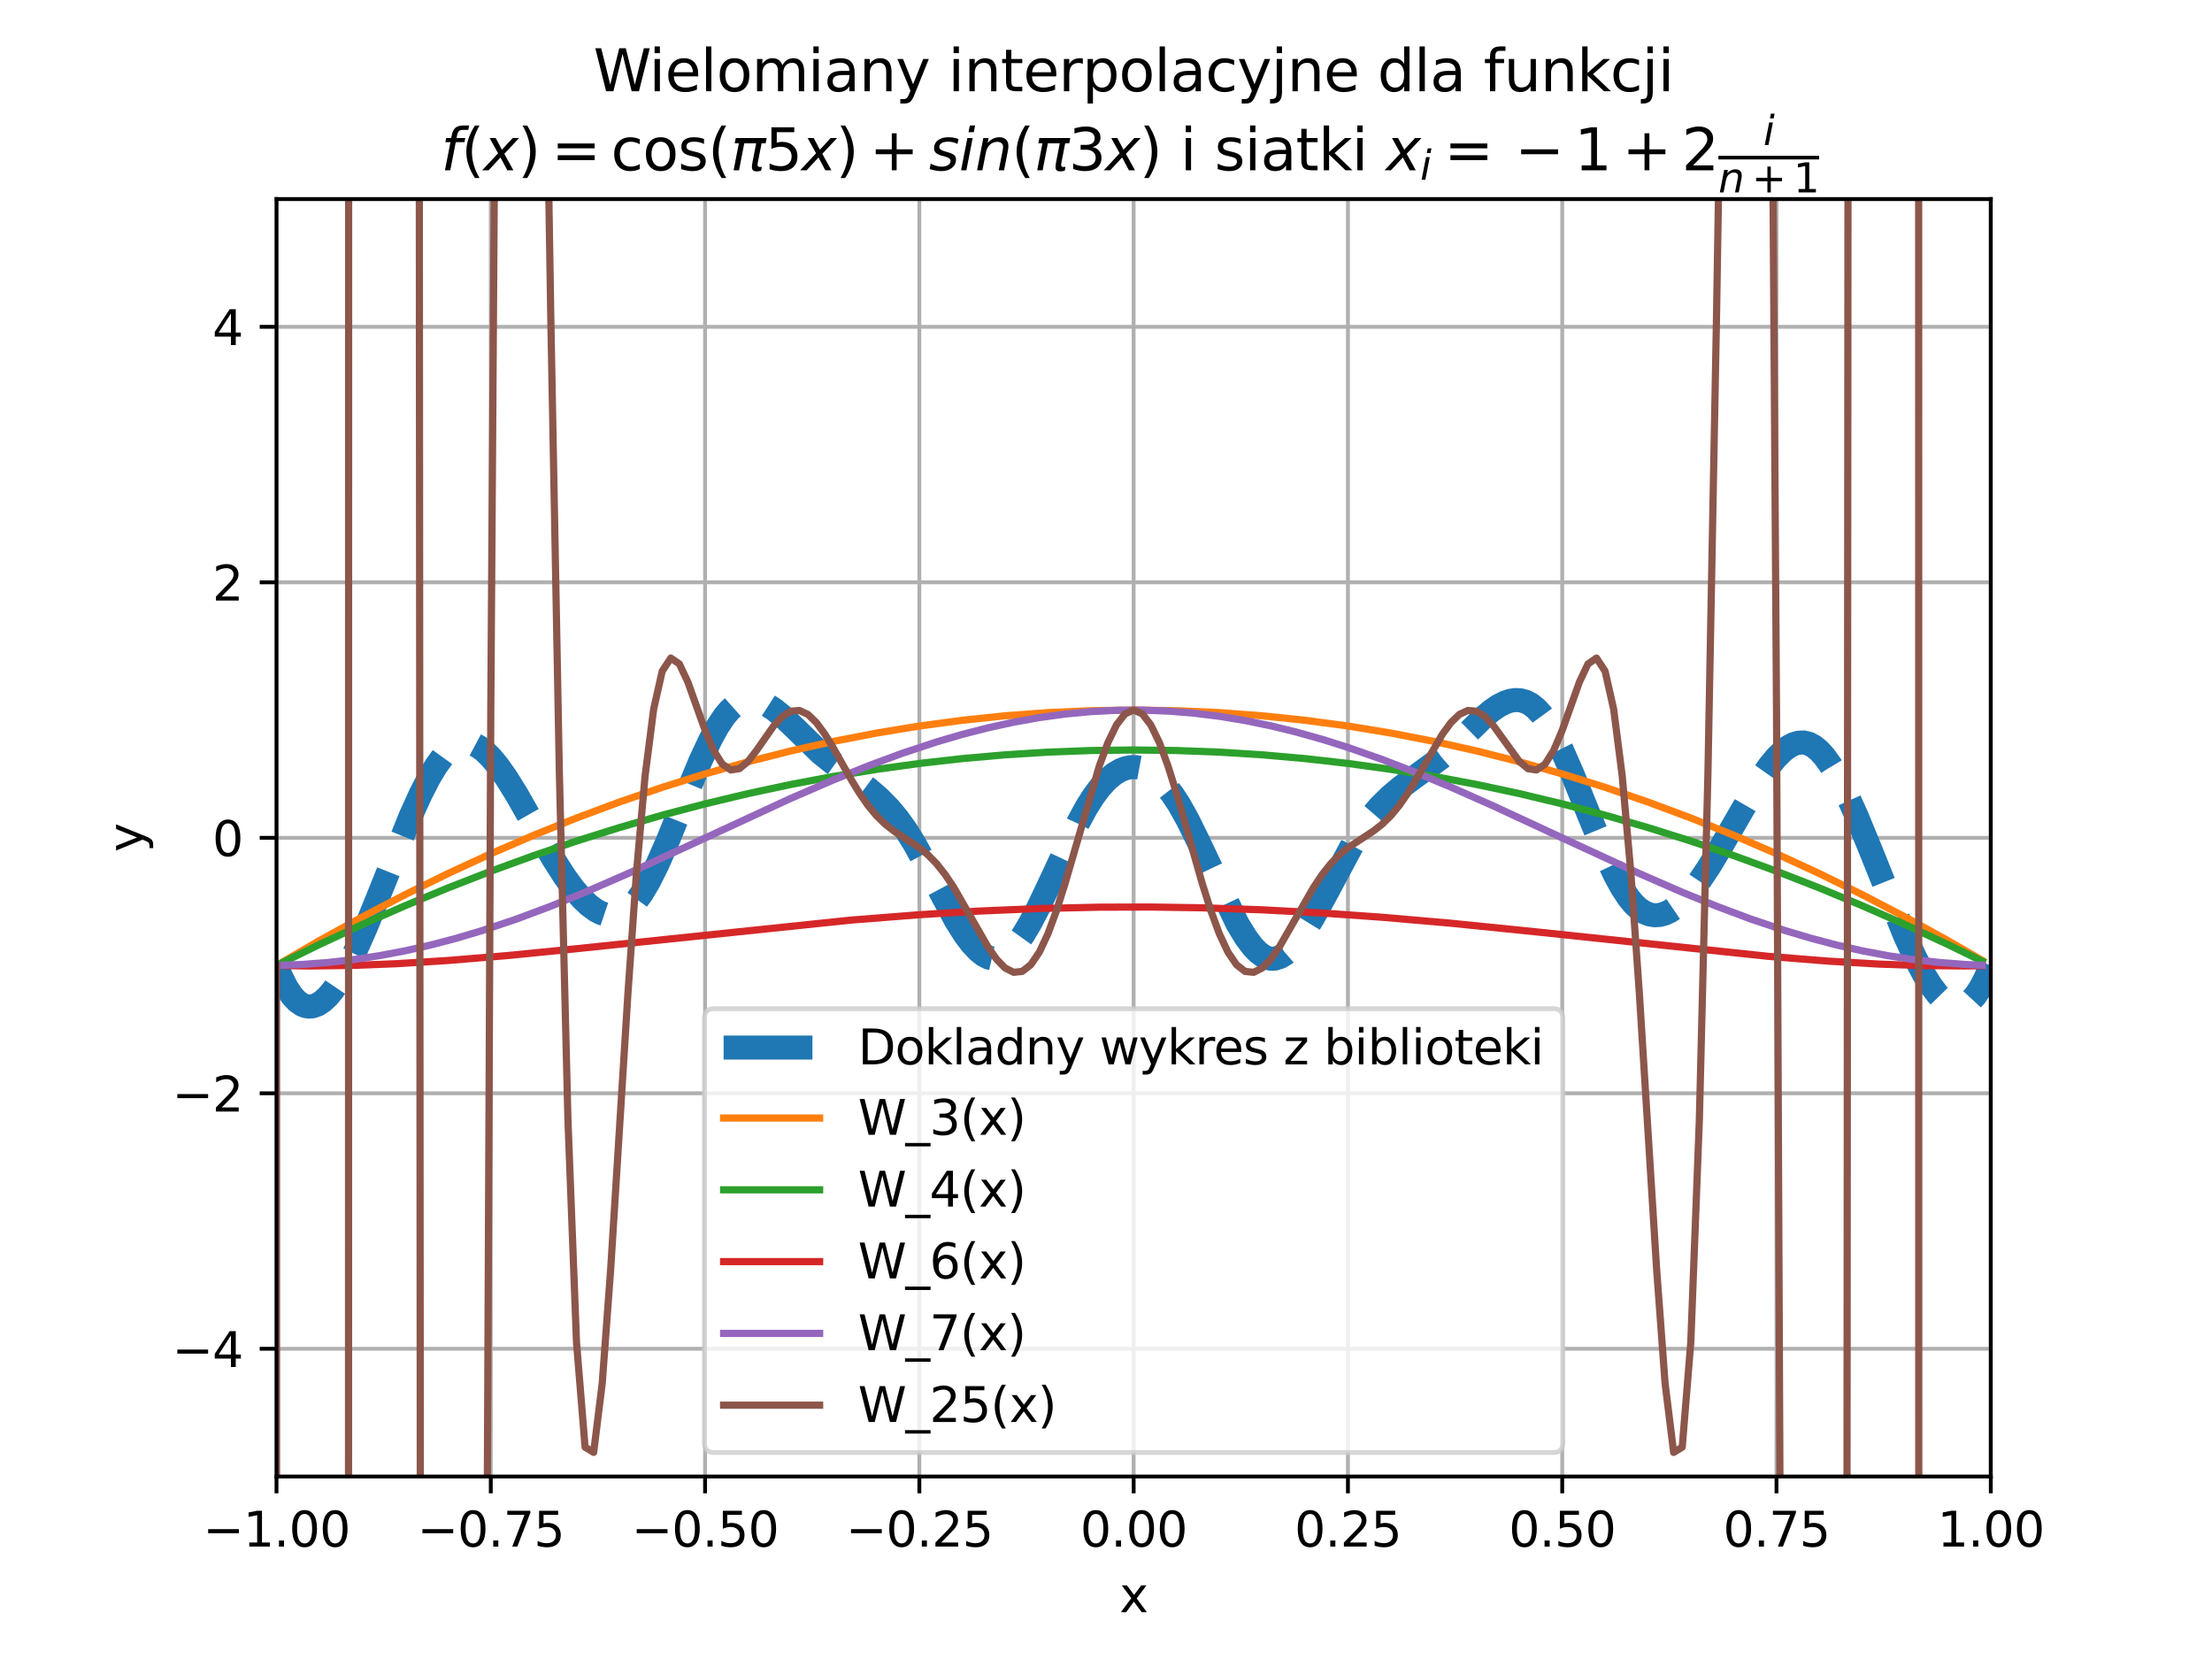 <?xml version="1.0" encoding="utf-8" standalone="no"?>
<!DOCTYPE svg PUBLIC "-//W3C//DTD SVG 1.1//EN"
  "http://www.w3.org/Graphics/SVG/1.1/DTD/svg11.dtd">
<svg xmlns:xlink="http://www.w3.org/1999/xlink" width="460.8pt" height="345.6pt" viewBox="0 0 460.8 345.6" xmlns="http://www.w3.org/2000/svg" version="1.1">
 <defs>
  <style type="text/css">*{stroke-linejoin: round; stroke-linecap: butt}</style>
 </defs>
 <g id="figure_1">
  <g id="patch_1">
   <path d="M 0 345.6 
L 460.8 345.6 
L 460.8 0 
L 0 0 
z
" style="fill: #ffffff"/>
  </g>
  <g id="axes_1">
   <g id="patch_2">
    <path d="M 57.6 307.584 
L 414.72 307.584 
L 414.72 41.472 
L 57.6 41.472 
z
" style="fill: #ffffff"/>
   </g>
   <g id="matplotlib.axis_1">
    <g id="xtick_1">
     <g id="line2d_1">
      <path d="M 57.6 307.584 
L 57.6 41.472 
" clip-path="url(#p5b8544701b)" style="fill: none; stroke: #b0b0b0; stroke-width: 0.8; stroke-linecap: square"/>
     </g>
     <g id="line2d_2">
      <defs>
       <path id="meb26948e76" d="M 0 0 
L 0 3.5 
" style="stroke: #000000; stroke-width: 0.8"/>
      </defs>
      <g>
       <use xlink:href="#meb26948e76" x="57.6" y="307.584" style="stroke: #000000; stroke-width: 0.8"/>
      </g>
     </g>
     <g id="text_1">
      <!-- −1.00 -->
      <g transform="translate(42.277 322.182) scale(0.1 -0.1)">
       <defs>
        <path id="DejaVuSans-2212" d="M 678 2272 
L 4684 2272 
L 4684 1741 
L 678 1741 
L 678 2272 
z
" transform="scale(0.016)"/>
        <path id="DejaVuSans-31" d="M 794 531 
L 1825 531 
L 1825 4091 
L 703 3866 
L 703 4441 
L 1819 4666 
L 2450 4666 
L 2450 531 
L 3481 531 
L 3481 0 
L 794 0 
L 794 531 
z
" transform="scale(0.016)"/>
        <path id="DejaVuSans-2e" d="M 684 794 
L 1344 794 
L 1344 0 
L 684 0 
L 684 794 
z
" transform="scale(0.016)"/>
        <path id="DejaVuSans-30" d="M 2034 4250 
Q 1547 4250 1301 3770 
Q 1056 3291 1056 2328 
Q 1056 1369 1301 889 
Q 1547 409 2034 409 
Q 2525 409 2770 889 
Q 3016 1369 3016 2328 
Q 3016 3291 2770 3770 
Q 2525 4250 2034 4250 
z
M 2034 4750 
Q 2819 4750 3233 4129 
Q 3647 3509 3647 2328 
Q 3647 1150 3233 529 
Q 2819 -91 2034 -91 
Q 1250 -91 836 529 
Q 422 1150 422 2328 
Q 422 3509 836 4129 
Q 1250 4750 2034 4750 
z
" transform="scale(0.016)"/>
       </defs>
       <use xlink:href="#DejaVuSans-2212"/>
       <use xlink:href="#DejaVuSans-31" x="83.789"/>
       <use xlink:href="#DejaVuSans-2e" x="147.412"/>
       <use xlink:href="#DejaVuSans-30" x="179.199"/>
       <use xlink:href="#DejaVuSans-30" x="242.822"/>
      </g>
     </g>
    </g>
    <g id="xtick_2">
     <g id="line2d_3">
      <path d="M 102.24 307.584 
L 102.24 41.472 
" clip-path="url(#p5b8544701b)" style="fill: none; stroke: #b0b0b0; stroke-width: 0.8; stroke-linecap: square"/>
     </g>
     <g id="line2d_4">
      <g>
       <use xlink:href="#meb26948e76" x="102.24" y="307.584" style="stroke: #000000; stroke-width: 0.8"/>
      </g>
     </g>
     <g id="text_2">
      <!-- −0.75 -->
      <g transform="translate(86.917 322.182) scale(0.1 -0.1)">
       <defs>
        <path id="DejaVuSans-37" d="M 525 4666 
L 3525 4666 
L 3525 4397 
L 1831 0 
L 1172 0 
L 2766 4134 
L 525 4134 
L 525 4666 
z
" transform="scale(0.016)"/>
        <path id="DejaVuSans-35" d="M 691 4666 
L 3169 4666 
L 3169 4134 
L 1269 4134 
L 1269 2991 
Q 1406 3038 1543 3061 
Q 1681 3084 1819 3084 
Q 2600 3084 3056 2656 
Q 3513 2228 3513 1497 
Q 3513 744 3044 326 
Q 2575 -91 1722 -91 
Q 1428 -91 1123 -41 
Q 819 9 494 109 
L 494 744 
Q 775 591 1075 516 
Q 1375 441 1709 441 
Q 2250 441 2565 725 
Q 2881 1009 2881 1497 
Q 2881 1984 2565 2268 
Q 2250 2553 1709 2553 
Q 1456 2553 1204 2497 
Q 953 2441 691 2322 
L 691 4666 
z
" transform="scale(0.016)"/>
       </defs>
       <use xlink:href="#DejaVuSans-2212"/>
       <use xlink:href="#DejaVuSans-30" x="83.789"/>
       <use xlink:href="#DejaVuSans-2e" x="147.412"/>
       <use xlink:href="#DejaVuSans-37" x="179.199"/>
       <use xlink:href="#DejaVuSans-35" x="242.822"/>
      </g>
     </g>
    </g>
    <g id="xtick_3">
     <g id="line2d_5">
      <path d="M 146.88 307.584 
L 146.88 41.472 
" clip-path="url(#p5b8544701b)" style="fill: none; stroke: #b0b0b0; stroke-width: 0.8; stroke-linecap: square"/>
     </g>
     <g id="line2d_6">
      <g>
       <use xlink:href="#meb26948e76" x="146.88" y="307.584" style="stroke: #000000; stroke-width: 0.8"/>
      </g>
     </g>
     <g id="text_3">
      <!-- −0.50 -->
      <g transform="translate(131.557 322.182) scale(0.1 -0.1)">
       <use xlink:href="#DejaVuSans-2212"/>
       <use xlink:href="#DejaVuSans-30" x="83.789"/>
       <use xlink:href="#DejaVuSans-2e" x="147.412"/>
       <use xlink:href="#DejaVuSans-35" x="179.199"/>
       <use xlink:href="#DejaVuSans-30" x="242.822"/>
      </g>
     </g>
    </g>
    <g id="xtick_4">
     <g id="line2d_7">
      <path d="M 191.52 307.584 
L 191.52 41.472 
" clip-path="url(#p5b8544701b)" style="fill: none; stroke: #b0b0b0; stroke-width: 0.8; stroke-linecap: square"/>
     </g>
     <g id="line2d_8">
      <g>
       <use xlink:href="#meb26948e76" x="191.52" y="307.584" style="stroke: #000000; stroke-width: 0.8"/>
      </g>
     </g>
     <g id="text_4">
      <!-- −0.25 -->
      <g transform="translate(176.197 322.182) scale(0.1 -0.1)">
       <defs>
        <path id="DejaVuSans-32" d="M 1228 531 
L 3431 531 
L 3431 0 
L 469 0 
L 469 531 
Q 828 903 1448 1529 
Q 2069 2156 2228 2338 
Q 2531 2678 2651 2914 
Q 2772 3150 2772 3378 
Q 2772 3750 2511 3984 
Q 2250 4219 1831 4219 
Q 1534 4219 1204 4116 
Q 875 4013 500 3803 
L 500 4441 
Q 881 4594 1212 4672 
Q 1544 4750 1819 4750 
Q 2544 4750 2975 4387 
Q 3406 4025 3406 3419 
Q 3406 3131 3298 2873 
Q 3191 2616 2906 2266 
Q 2828 2175 2409 1742 
Q 1991 1309 1228 531 
z
" transform="scale(0.016)"/>
       </defs>
       <use xlink:href="#DejaVuSans-2212"/>
       <use xlink:href="#DejaVuSans-30" x="83.789"/>
       <use xlink:href="#DejaVuSans-2e" x="147.412"/>
       <use xlink:href="#DejaVuSans-32" x="179.199"/>
       <use xlink:href="#DejaVuSans-35" x="242.822"/>
      </g>
     </g>
    </g>
    <g id="xtick_5">
     <g id="line2d_9">
      <path d="M 236.16 307.584 
L 236.16 41.472 
" clip-path="url(#p5b8544701b)" style="fill: none; stroke: #b0b0b0; stroke-width: 0.8; stroke-linecap: square"/>
     </g>
     <g id="line2d_10">
      <g>
       <use xlink:href="#meb26948e76" x="236.16" y="307.584" style="stroke: #000000; stroke-width: 0.8"/>
      </g>
     </g>
     <g id="text_5">
      <!-- 0.00 -->
      <g transform="translate(225.027 322.182) scale(0.1 -0.1)">
       <use xlink:href="#DejaVuSans-30"/>
       <use xlink:href="#DejaVuSans-2e" x="63.623"/>
       <use xlink:href="#DejaVuSans-30" x="95.41"/>
       <use xlink:href="#DejaVuSans-30" x="159.033"/>
      </g>
     </g>
    </g>
    <g id="xtick_6">
     <g id="line2d_11">
      <path d="M 280.8 307.584 
L 280.8 41.472 
" clip-path="url(#p5b8544701b)" style="fill: none; stroke: #b0b0b0; stroke-width: 0.8; stroke-linecap: square"/>
     </g>
     <g id="line2d_12">
      <g>
       <use xlink:href="#meb26948e76" x="280.8" y="307.584" style="stroke: #000000; stroke-width: 0.8"/>
      </g>
     </g>
     <g id="text_6">
      <!-- 0.25 -->
      <g transform="translate(269.667 322.182) scale(0.1 -0.1)">
       <use xlink:href="#DejaVuSans-30"/>
       <use xlink:href="#DejaVuSans-2e" x="63.623"/>
       <use xlink:href="#DejaVuSans-32" x="95.41"/>
       <use xlink:href="#DejaVuSans-35" x="159.033"/>
      </g>
     </g>
    </g>
    <g id="xtick_7">
     <g id="line2d_13">
      <path d="M 325.44 307.584 
L 325.44 41.472 
" clip-path="url(#p5b8544701b)" style="fill: none; stroke: #b0b0b0; stroke-width: 0.8; stroke-linecap: square"/>
     </g>
     <g id="line2d_14">
      <g>
       <use xlink:href="#meb26948e76" x="325.44" y="307.584" style="stroke: #000000; stroke-width: 0.8"/>
      </g>
     </g>
     <g id="text_7">
      <!-- 0.50 -->
      <g transform="translate(314.307 322.182) scale(0.1 -0.1)">
       <use xlink:href="#DejaVuSans-30"/>
       <use xlink:href="#DejaVuSans-2e" x="63.623"/>
       <use xlink:href="#DejaVuSans-35" x="95.41"/>
       <use xlink:href="#DejaVuSans-30" x="159.033"/>
      </g>
     </g>
    </g>
    <g id="xtick_8">
     <g id="line2d_15">
      <path d="M 370.08 307.584 
L 370.08 41.472 
" clip-path="url(#p5b8544701b)" style="fill: none; stroke: #b0b0b0; stroke-width: 0.8; stroke-linecap: square"/>
     </g>
     <g id="line2d_16">
      <g>
       <use xlink:href="#meb26948e76" x="370.08" y="307.584" style="stroke: #000000; stroke-width: 0.8"/>
      </g>
     </g>
     <g id="text_8">
      <!-- 0.75 -->
      <g transform="translate(358.947 322.182) scale(0.1 -0.1)">
       <use xlink:href="#DejaVuSans-30"/>
       <use xlink:href="#DejaVuSans-2e" x="63.623"/>
       <use xlink:href="#DejaVuSans-37" x="95.41"/>
       <use xlink:href="#DejaVuSans-35" x="159.033"/>
      </g>
     </g>
    </g>
    <g id="xtick_9">
     <g id="line2d_17">
      <path d="M 414.72 307.584 
L 414.72 41.472 
" clip-path="url(#p5b8544701b)" style="fill: none; stroke: #b0b0b0; stroke-width: 0.8; stroke-linecap: square"/>
     </g>
     <g id="line2d_18">
      <g>
       <use xlink:href="#meb26948e76" x="414.72" y="307.584" style="stroke: #000000; stroke-width: 0.8"/>
      </g>
     </g>
     <g id="text_9">
      <!-- 1.00 -->
      <g transform="translate(403.587 322.182) scale(0.1 -0.1)">
       <use xlink:href="#DejaVuSans-31"/>
       <use xlink:href="#DejaVuSans-2e" x="63.623"/>
       <use xlink:href="#DejaVuSans-30" x="95.41"/>
       <use xlink:href="#DejaVuSans-30" x="159.033"/>
      </g>
     </g>
    </g>
    <g id="text_10">
     <!-- x -->
     <g transform="translate(233.201 335.861) scale(0.1 -0.1)">
      <defs>
       <path id="DejaVuSans-78" d="M 3513 3500 
L 2247 1797 
L 3578 0 
L 2900 0 
L 1881 1375 
L 863 0 
L 184 0 
L 1544 1831 
L 300 3500 
L 978 3500 
L 1906 2253 
L 2834 3500 
L 3513 3500 
z
" transform="scale(0.016)"/>
      </defs>
      <use xlink:href="#DejaVuSans-78"/>
     </g>
    </g>
   </g>
   <g id="matplotlib.axis_2">
    <g id="ytick_1">
     <g id="line2d_19">
      <path d="M 57.6 280.973 
L 414.72 280.973 
" clip-path="url(#p5b8544701b)" style="fill: none; stroke: #b0b0b0; stroke-width: 0.8; stroke-linecap: square"/>
     </g>
     <g id="line2d_20">
      <defs>
       <path id="m13fc680f3b" d="M 0 0 
L -3.5 0 
" style="stroke: #000000; stroke-width: 0.8"/>
      </defs>
      <g>
       <use xlink:href="#m13fc680f3b" x="57.6" y="280.973" style="stroke: #000000; stroke-width: 0.8"/>
      </g>
     </g>
     <g id="text_11">
      <!-- −4 -->
      <g transform="translate(35.858 284.772) scale(0.1 -0.1)">
       <defs>
        <path id="DejaVuSans-34" d="M 2419 4116 
L 825 1625 
L 2419 1625 
L 2419 4116 
z
M 2253 4666 
L 3047 4666 
L 3047 1625 
L 3713 1625 
L 3713 1100 
L 3047 1100 
L 3047 0 
L 2419 0 
L 2419 1100 
L 313 1100 
L 313 1709 
L 2253 4666 
z
" transform="scale(0.016)"/>
       </defs>
       <use xlink:href="#DejaVuSans-2212"/>
       <use xlink:href="#DejaVuSans-34" x="83.789"/>
      </g>
     </g>
    </g>
    <g id="ytick_2">
     <g id="line2d_21">
      <path d="M 57.6 227.75 
L 414.72 227.75 
" clip-path="url(#p5b8544701b)" style="fill: none; stroke: #b0b0b0; stroke-width: 0.8; stroke-linecap: square"/>
     </g>
     <g id="line2d_22">
      <g>
       <use xlink:href="#m13fc680f3b" x="57.6" y="227.75" style="stroke: #000000; stroke-width: 0.8"/>
      </g>
     </g>
     <g id="text_12">
      <!-- −2 -->
      <g transform="translate(35.858 231.55) scale(0.1 -0.1)">
       <use xlink:href="#DejaVuSans-2212"/>
       <use xlink:href="#DejaVuSans-32" x="83.789"/>
      </g>
     </g>
    </g>
    <g id="ytick_3">
     <g id="line2d_23">
      <path d="M 57.6 174.528 
L 414.72 174.528 
" clip-path="url(#p5b8544701b)" style="fill: none; stroke: #b0b0b0; stroke-width: 0.8; stroke-linecap: square"/>
     </g>
     <g id="line2d_24">
      <g>
       <use xlink:href="#m13fc680f3b" x="57.6" y="174.528" style="stroke: #000000; stroke-width: 0.8"/>
      </g>
     </g>
     <g id="text_13">
      <!-- 0 -->
      <g transform="translate(44.237 178.327) scale(0.1 -0.1)">
       <use xlink:href="#DejaVuSans-30"/>
      </g>
     </g>
    </g>
    <g id="ytick_4">
     <g id="line2d_25">
      <path d="M 57.6 121.306 
L 414.72 121.306 
" clip-path="url(#p5b8544701b)" style="fill: none; stroke: #b0b0b0; stroke-width: 0.8; stroke-linecap: square"/>
     </g>
     <g id="line2d_26">
      <g>
       <use xlink:href="#m13fc680f3b" x="57.6" y="121.306" style="stroke: #000000; stroke-width: 0.8"/>
      </g>
     </g>
     <g id="text_14">
      <!-- 2 -->
      <g transform="translate(44.237 125.105) scale(0.1 -0.1)">
       <use xlink:href="#DejaVuSans-32"/>
      </g>
     </g>
    </g>
    <g id="ytick_5">
     <g id="line2d_27">
      <path d="M 57.6 68.083 
L 414.72 68.083 
" clip-path="url(#p5b8544701b)" style="fill: none; stroke: #b0b0b0; stroke-width: 0.8; stroke-linecap: square"/>
     </g>
     <g id="line2d_28">
      <g>
       <use xlink:href="#m13fc680f3b" x="57.6" y="68.083" style="stroke: #000000; stroke-width: 0.8"/>
      </g>
     </g>
     <g id="text_15">
      <!-- 4 -->
      <g transform="translate(44.237 71.882) scale(0.1 -0.1)">
       <use xlink:href="#DejaVuSans-34"/>
      </g>
     </g>
    </g>
    <g id="text_16">
     <!-- y -->
     <g transform="translate(29.778 177.487) rotate(-90) scale(0.1 -0.1)">
      <defs>
       <path id="DejaVuSans-79" d="M 2059 -325 
Q 1816 -950 1584 -1140 
Q 1353 -1331 966 -1331 
L 506 -1331 
L 506 -850 
L 844 -850 
Q 1081 -850 1212 -737 
Q 1344 -625 1503 -206 
L 1606 56 
L 191 3500 
L 800 3500 
L 1894 763 
L 2988 3500 
L 3597 3500 
L 2059 -325 
z
" transform="scale(0.016)"/>
      </defs>
      <use xlink:href="#DejaVuSans-79"/>
     </g>
    </g>
   </g>
   <g id="line2d_29">
    <path d="M 57.6 201.139 
L 58.672 203.717 
L 59.745 205.801 
L 60.817 207.413 
L 61.89 208.578 
L 62.962 209.322 
L 63.677 209.594 
L 64.392 209.697 
L 65.107 209.637 
L 66.179 209.257 
L 67.252 208.552 
L 68.324 207.545 
L 69.397 206.261 
L 70.827 204.159 
L 72.257 201.664 
L 74.044 198.08 
L 76.189 193.245 
L 79.049 186.209 
L 85.483 170.152 
L 87.628 165.418 
L 89.415 161.947 
L 90.845 159.562 
L 92.275 157.586 
L 93.348 156.407 
L 94.42 155.515 
L 95.493 154.934 
L 96.565 154.673 
L 97.637 154.711 
L 98.71 155.028 
L 99.782 155.601 
L 100.855 156.407 
L 102.285 157.808 
L 103.715 159.534 
L 105.502 162.066 
L 107.647 165.522 
L 110.864 171.19 
L 115.154 178.724 
L 117.656 182.647 
L 119.444 185.101 
L 121.231 187.191 
L 122.661 188.555 
L 124.091 189.609 
L 125.163 190.176 
L 126.236 190.535 
L 127.308 190.673 
L 128.381 190.574 
L 129.453 190.225 
L 130.525 189.611 
L 131.598 188.717 
L 132.67 187.531 
L 133.743 186.043 
L 135.173 183.634 
L 136.96 180.062 
L 139.105 175.175 
L 143.037 165.429 
L 145.897 158.554 
L 148.042 153.984 
L 149.472 151.377 
L 150.902 149.223 
L 151.974 147.956 
L 153.046 147.004 
L 154.119 146.345 
L 155.191 145.959 
L 156.264 145.821 
L 157.336 145.908 
L 158.409 146.199 
L 159.839 146.862 
L 161.268 147.791 
L 163.056 149.242 
L 165.558 151.628 
L 170.92 156.87 
L 173.423 158.883 
L 177.355 161.692 
L 180.93 164.349 
L 183.075 166.202 
L 185.219 168.378 
L 187.007 170.513 
L 188.794 173.007 
L 190.582 175.904 
L 193.084 180.468 
L 199.161 191.822 
L 200.948 194.64 
L 202.378 196.549 
L 203.808 198.073 
L 204.881 198.922 
L 205.953 199.483 
L 207.026 199.728 
L 207.741 199.7 
L 208.455 199.511 
L 209.528 198.93 
L 210.6 198.024 
L 211.673 196.825 
L 213.103 194.826 
L 214.533 192.443 
L 216.32 189.04 
L 218.822 183.758 
L 224.542 171.495 
L 226.329 168.203 
L 227.759 165.932 
L 229.189 164.017 
L 230.619 162.458 
L 232.049 161.256 
L 233.479 160.41 
L 234.551 160.009 
L 235.624 159.808 
L 236.696 159.808 
L 237.769 160.009 
L 238.841 160.41 
L 239.914 161.011 
L 241.343 162.124 
L 242.773 163.594 
L 244.203 165.42 
L 245.633 167.602 
L 247.421 170.802 
L 249.565 175.155 
L 257.787 192.443 
L 259.575 195.365 
L 261.005 197.255 
L 262.077 198.36 
L 263.15 199.161 
L 264.222 199.626 
L 264.937 199.734 
L 265.652 199.684 
L 266.724 199.33 
L 267.797 198.669 
L 268.869 197.732 
L 270.299 196.105 
L 271.729 194.111 
L 273.516 191.212 
L 276.019 186.646 
L 282.096 175.294 
L 283.883 172.477 
L 285.671 170.06 
L 287.458 167.988 
L 289.603 165.874 
L 291.748 164.065 
L 294.608 161.944 
L 300.327 157.769 
L 302.472 155.904 
L 305.332 153.077 
L 308.907 149.563 
L 310.694 148.058 
L 312.124 147.071 
L 313.554 146.336 
L 314.626 145.984 
L 315.699 145.826 
L 316.771 145.886 
L 317.844 146.187 
L 318.916 146.753 
L 319.988 147.604 
L 321.061 148.766 
L 322.133 150.238 
L 323.563 152.629 
L 325.351 156.184 
L 327.495 161.057 
L 331.07 169.904 
L 334.288 177.684 
L 336.432 182.272 
L 337.862 184.894 
L 339.292 187.068 
L 340.365 188.355 
L 341.437 189.345 
L 342.51 190.05 
L 343.582 190.486 
L 344.654 190.667 
L 345.727 190.607 
L 346.799 190.32 
L 347.872 189.82 
L 349.302 188.849 
L 350.732 187.559 
L 352.161 185.985 
L 353.949 183.668 
L 356.094 180.465 
L 358.596 176.289 
L 366.818 162.066 
L 368.605 159.534 
L 370.035 157.808 
L 371.465 156.407 
L 372.538 155.601 
L 373.61 155.028 
L 374.683 154.711 
L 375.755 154.673 
L 376.827 154.934 
L 377.9 155.515 
L 378.972 156.407 
L 380.045 157.586 
L 381.475 159.562 
L 382.905 161.947 
L 384.692 165.418 
L 386.837 170.152 
L 389.697 177.113 
L 396.846 194.911 
L 398.991 199.57 
L 400.778 202.957 
L 402.208 205.263 
L 403.638 207.147 
L 404.711 208.249 
L 405.783 209.057 
L 406.855 209.548 
L 407.57 209.687 
L 408.285 209.666 
L 409 209.48 
L 409.715 209.119 
L 410.43 208.578 
L 411.503 207.413 
L 412.575 205.801 
L 413.648 203.717 
L 414.72 201.139 
L 414.72 201.139 
" clip-path="url(#p5b8544701b)" style="fill: none; stroke-dasharray: 18.5,8; stroke-dashoffset: 0; stroke: #1f77b4; stroke-width: 5"/>
   </g>
   <g id="line2d_30">
    <path d="M 57.6 201.139 
L 66.528 195.95 
L 75.456 191.027 
L 84.384 186.37 
L 93.312 181.979 
L 102.24 177.854 
L 111.168 173.996 
L 120.096 170.403 
L 129.024 167.077 
L 137.952 164.017 
L 146.88 161.222 
L 155.808 158.694 
L 164.736 156.432 
L 173.664 154.437 
L 182.592 152.707 
L 191.52 151.243 
L 200.448 150.046 
L 209.376 149.114 
L 218.304 148.449 
L 227.232 148.05 
L 236.16 147.917 
L 245.088 148.05 
L 254.016 148.449 
L 262.944 149.114 
L 271.872 150.046 
L 280.8 151.243 
L 289.728 152.707 
L 298.656 154.437 
L 307.584 156.432 
L 316.512 158.694 
L 325.44 161.222 
L 334.368 164.017 
L 343.296 167.077 
L 352.224 170.403 
L 361.152 173.996 
L 370.08 177.854 
L 379.008 181.979 
L 387.936 186.37 
L 396.864 191.027 
L 405.792 195.95 
L 412.934 200.08 
L 412.934 200.08 
" clip-path="url(#p5b8544701b)" style="fill: none; stroke: #ff7f0e; stroke-width: 1.5; stroke-linecap: square"/>
   </g>
   <g id="line2d_31">
    <path d="M 57.6 201.139 
L 66.528 196.761 
L 75.456 192.607 
L 84.384 188.678 
L 93.312 184.973 
L 102.24 181.493 
L 111.168 178.237 
L 120.096 175.206 
L 129.024 172.399 
L 137.952 169.817 
L 146.88 167.459 
L 155.808 165.326 
L 164.736 163.418 
L 173.664 161.734 
L 182.592 160.274 
L 191.52 159.039 
L 200.448 158.029 
L 209.376 157.243 
L 218.304 156.682 
L 227.232 156.345 
L 236.16 156.233 
L 245.088 156.345 
L 254.016 156.682 
L 262.944 157.243 
L 271.872 158.029 
L 280.8 159.039 
L 289.728 160.274 
L 298.656 161.734 
L 307.584 163.418 
L 316.512 165.326 
L 325.44 167.459 
L 334.368 169.817 
L 343.296 172.399 
L 352.224 175.206 
L 361.152 178.237 
L 370.08 181.493 
L 379.008 184.973 
L 387.936 188.678 
L 396.864 192.607 
L 405.792 196.761 
L 412.934 200.246 
L 412.934 200.246 
" clip-path="url(#p5b8544701b)" style="fill: none; stroke: #2ca02c; stroke-width: 1.5; stroke-linecap: square"/>
   </g>
   <g id="line2d_32">
    <path d="M 57.6 201.139 
L 64.742 201.231 
L 73.67 201.107 
L 82.598 200.756 
L 93.312 200.089 
L 105.811 199.051 
L 120.096 197.633 
L 177.235 191.675 
L 191.52 190.552 
L 204.019 189.789 
L 216.518 189.26 
L 229.018 188.982 
L 239.731 188.95 
L 250.445 189.11 
L 262.944 189.533 
L 275.443 190.198 
L 287.942 191.083 
L 302.227 192.323 
L 320.083 194.131 
L 368.294 199.213 
L 380.794 200.216 
L 391.507 200.842 
L 400.435 201.151 
L 409.363 201.225 
L 412.934 201.179 
L 412.934 201.179 
" clip-path="url(#p5b8544701b)" style="fill: none; stroke: #d62728; stroke-width: 1.5; stroke-linecap: square"/>
   </g>
   <g id="line2d_33">
    <path d="M 57.6 201.139 
L 62.957 200.912 
L 68.314 200.501 
L 73.67 199.894 
L 79.027 199.086 
L 84.384 198.073 
L 89.741 196.859 
L 95.098 195.449 
L 100.454 193.852 
L 107.597 191.453 
L 114.739 188.779 
L 121.882 185.871 
L 130.81 181.979 
L 143.309 176.227 
L 164.736 166.314 
L 173.664 162.449 
L 180.806 159.568 
L 187.949 156.925 
L 195.091 154.561 
L 200.448 152.993 
L 205.805 151.618 
L 211.162 150.446 
L 216.518 149.487 
L 221.875 148.751 
L 227.232 148.244 
L 232.589 147.969 
L 237.946 147.93 
L 243.302 148.126 
L 248.659 148.556 
L 254.016 149.217 
L 259.373 150.102 
L 264.73 151.204 
L 270.086 152.513 
L 275.443 154.018 
L 280.8 155.705 
L 287.942 158.214 
L 295.085 160.981 
L 302.227 163.964 
L 311.155 167.923 
L 325.44 174.554 
L 341.51 181.979 
L 350.438 185.871 
L 357.581 188.779 
L 364.723 191.453 
L 371.866 193.852 
L 377.222 195.449 
L 382.579 196.859 
L 387.936 198.073 
L 393.293 199.086 
L 398.65 199.894 
L 404.006 200.501 
L 409.363 200.912 
L 412.934 201.083 
L 412.934 201.083 
" clip-path="url(#p5b8544701b)" style="fill: none; stroke: #9467bd; stroke-width: 1.5; stroke-linecap: square"/>
   </g>
   <g id="line2d_34">
    <path d="M 57.6 201.139 
L 57.601 346.6 
M 72.602 346.6 
L 72.631 -1 
M 87.323 -1 
L 87.582 346.6 
M 101.357 346.6 
L 102.24 147.998 
L 103.243 -1 
M 113.648 -1 
L 114.739 66.007 
L 116.525 161 
L 118.31 233.171 
L 120.096 279.619 
L 121.882 301.472 
L 123.667 302.561 
L 125.453 288.183 
L 127.238 264.051 
L 130.81 206.96 
L 132.595 181.679 
L 134.381 161.657 
L 136.166 147.74 
L 137.952 139.817 
L 139.738 137.086 
L 141.523 138.316 
L 143.309 142.109 
L 146.88 152.135 
L 148.666 156.333 
L 150.451 159.159 
L 152.237 160.401 
L 154.022 160.131 
L 155.808 158.635 
L 157.594 156.337 
L 161.165 151.236 
L 162.95 149.29 
L 164.736 148.16 
L 166.522 147.998 
L 168.307 148.829 
L 170.093 150.559 
L 171.878 153.01 
L 173.664 155.945 
L 177.235 162.257 
L 179.021 165.191 
L 180.806 167.771 
L 182.592 169.93 
L 184.378 171.674 
L 186.163 173.077 
L 191.52 176.609 
L 193.306 178.081 
L 195.091 179.912 
L 196.877 182.161 
L 198.662 184.823 
L 202.234 191.035 
L 205.805 197.264 
L 207.59 199.808 
L 209.376 201.644 
L 211.162 202.553 
L 212.947 202.364 
L 214.733 200.969 
L 216.518 198.34 
L 218.304 194.533 
L 220.09 189.69 
L 221.875 184.029 
L 229.018 159.525 
L 230.803 154.688 
L 232.589 151.005 
L 234.374 148.701 
L 236.16 147.917 
L 237.946 148.701 
L 239.731 151.005 
L 241.517 154.688 
L 243.302 159.525 
L 245.088 165.225 
L 250.445 184.029 
L 252.23 189.69 
L 254.016 194.533 
L 255.802 198.34 
L 257.587 200.969 
L 259.373 202.364 
L 261.158 202.553 
L 262.944 201.644 
L 264.73 199.808 
L 266.515 197.264 
L 270.086 191.035 
L 273.658 184.823 
L 275.443 182.161 
L 277.229 179.912 
L 279.014 178.081 
L 280.8 176.609 
L 284.371 174.262 
L 286.157 173.077 
L 287.942 171.674 
L 289.728 169.93 
L 291.514 167.771 
L 293.299 165.191 
L 295.085 162.257 
L 300.442 153.01 
L 302.227 150.559 
L 304.013 148.829 
L 305.798 147.998 
L 307.584 148.16 
L 309.37 149.29 
L 311.155 151.236 
L 316.512 158.635 
L 318.298 160.131 
L 320.083 160.401 
L 321.869 159.159 
L 323.654 156.333 
L 325.44 152.135 
L 329.011 142.109 
L 330.797 138.316 
L 332.582 137.086 
L 334.368 139.817 
L 336.154 147.74 
L 337.939 161.657 
L 339.725 181.679 
L 341.51 206.96 
L 345.082 264.051 
L 346.867 288.183 
L 348.653 302.561 
L 350.438 301.472 
L 352.224 279.619 
L 354.01 233.171 
L 355.795 161 
L 357.581 66.007 
L 358.672 -1 
M 369.077 -1 
L 370.08 147.998 
L 370.963 346.6 
M 384.738 346.6 
L 384.997 -1 
M 399.689 -1 
L 399.718 346.6 
L 399.718 346.6 
" clip-path="url(#p5b8544701b)" style="fill: none; stroke: #8c564b; stroke-width: 1.5; stroke-linecap: square"/>
   </g>
   <g id="patch_3">
    <path d="M 57.6 307.584 
L 57.6 41.472 
" style="fill: none; stroke: #000000; stroke-width: 0.8; stroke-linejoin: miter; stroke-linecap: square"/>
   </g>
   <g id="patch_4">
    <path d="M 414.72 307.584 
L 414.72 41.472 
" style="fill: none; stroke: #000000; stroke-width: 0.8; stroke-linejoin: miter; stroke-linecap: square"/>
   </g>
   <g id="patch_5">
    <path d="M 57.6 307.584 
L 414.72 307.584 
" style="fill: none; stroke: #000000; stroke-width: 0.8; stroke-linejoin: miter; stroke-linecap: square"/>
   </g>
   <g id="patch_6">
    <path d="M 57.6 41.472 
L 414.72 41.472 
" style="fill: none; stroke: #000000; stroke-width: 0.8; stroke-linejoin: miter; stroke-linecap: square"/>
   </g>
   <g id="text_17">
    <!-- Wielomiany interpolacyjne dla funkcji -->
    <g transform="translate(123.61 19.008) scale(0.12 -0.12)">
     <defs>
      <path id="DejaVuSans-57" d="M 213 4666 
L 850 4666 
L 1831 722 
L 2809 4666 
L 3519 4666 
L 4500 722 
L 5478 4666 
L 6119 4666 
L 4947 0 
L 4153 0 
L 3169 4050 
L 2175 0 
L 1381 0 
L 213 4666 
z
" transform="scale(0.016)"/>
      <path id="DejaVuSans-69" d="M 603 3500 
L 1178 3500 
L 1178 0 
L 603 0 
L 603 3500 
z
M 603 4863 
L 1178 4863 
L 1178 4134 
L 603 4134 
L 603 4863 
z
" transform="scale(0.016)"/>
      <path id="DejaVuSans-65" d="M 3597 1894 
L 3597 1613 
L 953 1613 
Q 991 1019 1311 708 
Q 1631 397 2203 397 
Q 2534 397 2845 478 
Q 3156 559 3463 722 
L 3463 178 
Q 3153 47 2828 -22 
Q 2503 -91 2169 -91 
Q 1331 -91 842 396 
Q 353 884 353 1716 
Q 353 2575 817 3079 
Q 1281 3584 2069 3584 
Q 2775 3584 3186 3129 
Q 3597 2675 3597 1894 
z
M 3022 2063 
Q 3016 2534 2758 2815 
Q 2500 3097 2075 3097 
Q 1594 3097 1305 2825 
Q 1016 2553 972 2059 
L 3022 2063 
z
" transform="scale(0.016)"/>
      <path id="DejaVuSans-6c" d="M 603 4863 
L 1178 4863 
L 1178 0 
L 603 0 
L 603 4863 
z
" transform="scale(0.016)"/>
      <path id="DejaVuSans-6f" d="M 1959 3097 
Q 1497 3097 1228 2736 
Q 959 2375 959 1747 
Q 959 1119 1226 758 
Q 1494 397 1959 397 
Q 2419 397 2687 759 
Q 2956 1122 2956 1747 
Q 2956 2369 2687 2733 
Q 2419 3097 1959 3097 
z
M 1959 3584 
Q 2709 3584 3137 3096 
Q 3566 2609 3566 1747 
Q 3566 888 3137 398 
Q 2709 -91 1959 -91 
Q 1206 -91 779 398 
Q 353 888 353 1747 
Q 353 2609 779 3096 
Q 1206 3584 1959 3584 
z
" transform="scale(0.016)"/>
      <path id="DejaVuSans-6d" d="M 3328 2828 
Q 3544 3216 3844 3400 
Q 4144 3584 4550 3584 
Q 5097 3584 5394 3201 
Q 5691 2819 5691 2113 
L 5691 0 
L 5113 0 
L 5113 2094 
Q 5113 2597 4934 2840 
Q 4756 3084 4391 3084 
Q 3944 3084 3684 2787 
Q 3425 2491 3425 1978 
L 3425 0 
L 2847 0 
L 2847 2094 
Q 2847 2600 2669 2842 
Q 2491 3084 2119 3084 
Q 1678 3084 1418 2786 
Q 1159 2488 1159 1978 
L 1159 0 
L 581 0 
L 581 3500 
L 1159 3500 
L 1159 2956 
Q 1356 3278 1631 3431 
Q 1906 3584 2284 3584 
Q 2666 3584 2933 3390 
Q 3200 3197 3328 2828 
z
" transform="scale(0.016)"/>
      <path id="DejaVuSans-61" d="M 2194 1759 
Q 1497 1759 1228 1600 
Q 959 1441 959 1056 
Q 959 750 1161 570 
Q 1363 391 1709 391 
Q 2188 391 2477 730 
Q 2766 1069 2766 1631 
L 2766 1759 
L 2194 1759 
z
M 3341 1997 
L 3341 0 
L 2766 0 
L 2766 531 
Q 2569 213 2275 61 
Q 1981 -91 1556 -91 
Q 1019 -91 701 211 
Q 384 513 384 1019 
Q 384 1609 779 1909 
Q 1175 2209 1959 2209 
L 2766 2209 
L 2766 2266 
Q 2766 2663 2505 2880 
Q 2244 3097 1772 3097 
Q 1472 3097 1187 3025 
Q 903 2953 641 2809 
L 641 3341 
Q 956 3463 1253 3523 
Q 1550 3584 1831 3584 
Q 2591 3584 2966 3190 
Q 3341 2797 3341 1997 
z
" transform="scale(0.016)"/>
      <path id="DejaVuSans-6e" d="M 3513 2113 
L 3513 0 
L 2938 0 
L 2938 2094 
Q 2938 2591 2744 2837 
Q 2550 3084 2163 3084 
Q 1697 3084 1428 2787 
Q 1159 2491 1159 1978 
L 1159 0 
L 581 0 
L 581 3500 
L 1159 3500 
L 1159 2956 
Q 1366 3272 1645 3428 
Q 1925 3584 2291 3584 
Q 2894 3584 3203 3211 
Q 3513 2838 3513 2113 
z
" transform="scale(0.016)"/>
      <path id="DejaVuSans-20" transform="scale(0.016)"/>
      <path id="DejaVuSans-74" d="M 1172 4494 
L 1172 3500 
L 2356 3500 
L 2356 3053 
L 1172 3053 
L 1172 1153 
Q 1172 725 1289 603 
Q 1406 481 1766 481 
L 2356 481 
L 2356 0 
L 1766 0 
Q 1100 0 847 248 
Q 594 497 594 1153 
L 594 3053 
L 172 3053 
L 172 3500 
L 594 3500 
L 594 4494 
L 1172 4494 
z
" transform="scale(0.016)"/>
      <path id="DejaVuSans-72" d="M 2631 2963 
Q 2534 3019 2420 3045 
Q 2306 3072 2169 3072 
Q 1681 3072 1420 2755 
Q 1159 2438 1159 1844 
L 1159 0 
L 581 0 
L 581 3500 
L 1159 3500 
L 1159 2956 
Q 1341 3275 1631 3429 
Q 1922 3584 2338 3584 
Q 2397 3584 2469 3576 
Q 2541 3569 2628 3553 
L 2631 2963 
z
" transform="scale(0.016)"/>
      <path id="DejaVuSans-70" d="M 1159 525 
L 1159 -1331 
L 581 -1331 
L 581 3500 
L 1159 3500 
L 1159 2969 
Q 1341 3281 1617 3432 
Q 1894 3584 2278 3584 
Q 2916 3584 3314 3078 
Q 3713 2572 3713 1747 
Q 3713 922 3314 415 
Q 2916 -91 2278 -91 
Q 1894 -91 1617 61 
Q 1341 213 1159 525 
z
M 3116 1747 
Q 3116 2381 2855 2742 
Q 2594 3103 2138 3103 
Q 1681 3103 1420 2742 
Q 1159 2381 1159 1747 
Q 1159 1113 1420 752 
Q 1681 391 2138 391 
Q 2594 391 2855 752 
Q 3116 1113 3116 1747 
z
" transform="scale(0.016)"/>
      <path id="DejaVuSans-63" d="M 3122 3366 
L 3122 2828 
Q 2878 2963 2633 3030 
Q 2388 3097 2138 3097 
Q 1578 3097 1268 2742 
Q 959 2388 959 1747 
Q 959 1106 1268 751 
Q 1578 397 2138 397 
Q 2388 397 2633 464 
Q 2878 531 3122 666 
L 3122 134 
Q 2881 22 2623 -34 
Q 2366 -91 2075 -91 
Q 1284 -91 818 406 
Q 353 903 353 1747 
Q 353 2603 823 3093 
Q 1294 3584 2113 3584 
Q 2378 3584 2631 3529 
Q 2884 3475 3122 3366 
z
" transform="scale(0.016)"/>
      <path id="DejaVuSans-6a" d="M 603 3500 
L 1178 3500 
L 1178 -63 
Q 1178 -731 923 -1031 
Q 669 -1331 103 -1331 
L -116 -1331 
L -116 -844 
L 38 -844 
Q 366 -844 484 -692 
Q 603 -541 603 -63 
L 603 3500 
z
M 603 4863 
L 1178 4863 
L 1178 4134 
L 603 4134 
L 603 4863 
z
" transform="scale(0.016)"/>
      <path id="DejaVuSans-64" d="M 2906 2969 
L 2906 4863 
L 3481 4863 
L 3481 0 
L 2906 0 
L 2906 525 
Q 2725 213 2448 61 
Q 2172 -91 1784 -91 
Q 1150 -91 751 415 
Q 353 922 353 1747 
Q 353 2572 751 3078 
Q 1150 3584 1784 3584 
Q 2172 3584 2448 3432 
Q 2725 3281 2906 2969 
z
M 947 1747 
Q 947 1113 1208 752 
Q 1469 391 1925 391 
Q 2381 391 2643 752 
Q 2906 1113 2906 1747 
Q 2906 2381 2643 2742 
Q 2381 3103 1925 3103 
Q 1469 3103 1208 2742 
Q 947 2381 947 1747 
z
" transform="scale(0.016)"/>
      <path id="DejaVuSans-66" d="M 2375 4863 
L 2375 4384 
L 1825 4384 
Q 1516 4384 1395 4259 
Q 1275 4134 1275 3809 
L 1275 3500 
L 2222 3500 
L 2222 3053 
L 1275 3053 
L 1275 0 
L 697 0 
L 697 3053 
L 147 3053 
L 147 3500 
L 697 3500 
L 697 3744 
Q 697 4328 969 4595 
Q 1241 4863 1831 4863 
L 2375 4863 
z
" transform="scale(0.016)"/>
      <path id="DejaVuSans-75" d="M 544 1381 
L 544 3500 
L 1119 3500 
L 1119 1403 
Q 1119 906 1312 657 
Q 1506 409 1894 409 
Q 2359 409 2629 706 
Q 2900 1003 2900 1516 
L 2900 3500 
L 3475 3500 
L 3475 0 
L 2900 0 
L 2900 538 
Q 2691 219 2414 64 
Q 2138 -91 1772 -91 
Q 1169 -91 856 284 
Q 544 659 544 1381 
z
M 1991 3584 
L 1991 3584 
z
" transform="scale(0.016)"/>
      <path id="DejaVuSans-6b" d="M 581 4863 
L 1159 4863 
L 1159 1991 
L 2875 3500 
L 3609 3500 
L 1753 1863 
L 3688 0 
L 2938 0 
L 1159 1709 
L 1159 0 
L 581 0 
L 581 4863 
z
" transform="scale(0.016)"/>
     </defs>
     <use xlink:href="#DejaVuSans-57"/>
     <use xlink:href="#DejaVuSans-69" x="96.627"/>
     <use xlink:href="#DejaVuSans-65" x="124.41"/>
     <use xlink:href="#DejaVuSans-6c" x="185.934"/>
     <use xlink:href="#DejaVuSans-6f" x="213.717"/>
     <use xlink:href="#DejaVuSans-6d" x="274.898"/>
     <use xlink:href="#DejaVuSans-69" x="372.311"/>
     <use xlink:href="#DejaVuSans-61" x="400.094"/>
     <use xlink:href="#DejaVuSans-6e" x="461.373"/>
     <use xlink:href="#DejaVuSans-79" x="524.752"/>
     <use xlink:href="#DejaVuSans-20" x="583.932"/>
     <use xlink:href="#DejaVuSans-69" x="615.719"/>
     <use xlink:href="#DejaVuSans-6e" x="643.502"/>
     <use xlink:href="#DejaVuSans-74" x="706.881"/>
     <use xlink:href="#DejaVuSans-65" x="746.09"/>
     <use xlink:href="#DejaVuSans-72" x="807.613"/>
     <use xlink:href="#DejaVuSans-70" x="848.727"/>
     <use xlink:href="#DejaVuSans-6f" x="912.203"/>
     <use xlink:href="#DejaVuSans-6c" x="973.385"/>
     <use xlink:href="#DejaVuSans-61" x="1001.168"/>
     <use xlink:href="#DejaVuSans-63" x="1062.447"/>
     <use xlink:href="#DejaVuSans-79" x="1117.428"/>
     <use xlink:href="#DejaVuSans-6a" x="1176.607"/>
     <use xlink:href="#DejaVuSans-6e" x="1204.391"/>
     <use xlink:href="#DejaVuSans-65" x="1267.77"/>
     <use xlink:href="#DejaVuSans-20" x="1329.293"/>
     <use xlink:href="#DejaVuSans-64" x="1361.08"/>
     <use xlink:href="#DejaVuSans-6c" x="1424.557"/>
     <use xlink:href="#DejaVuSans-61" x="1452.34"/>
     <use xlink:href="#DejaVuSans-20" x="1513.619"/>
     <use xlink:href="#DejaVuSans-66" x="1545.406"/>
     <use xlink:href="#DejaVuSans-75" x="1580.611"/>
     <use xlink:href="#DejaVuSans-6e" x="1643.99"/>
     <use xlink:href="#DejaVuSans-6b" x="1707.369"/>
     <use xlink:href="#DejaVuSans-63" x="1765.279"/>
     <use xlink:href="#DejaVuSans-6a" x="1820.26"/>
     <use xlink:href="#DejaVuSans-69" x="1848.043"/>
    </g>
    <!-- $f(x)=\cos(\pi5x) + sin(\pi3x)$ i siatki $x_i=-1 + 2\frac{i}{n+1}$ -->
    <g transform="translate(91.86 35.472) scale(0.12 -0.12)">
     <defs>
      <path id="DejaVuSans-Oblique-66" d="M 3059 4863 
L 2969 4384 
L 2419 4384 
Q 2106 4384 1964 4261 
Q 1822 4138 1753 3809 
L 1691 3500 
L 2638 3500 
L 2553 3053 
L 1606 3053 
L 1013 0 
L 434 0 
L 1031 3053 
L 481 3053 
L 563 3500 
L 1113 3500 
L 1159 3744 
Q 1278 4363 1576 4613 
Q 1875 4863 2516 4863 
L 3059 4863 
z
" transform="scale(0.016)"/>
      <path id="DejaVuSans-28" d="M 1984 4856 
Q 1566 4138 1362 3434 
Q 1159 2731 1159 2009 
Q 1159 1288 1364 580 
Q 1569 -128 1984 -844 
L 1484 -844 
Q 1016 -109 783 600 
Q 550 1309 550 2009 
Q 550 2706 781 3412 
Q 1013 4119 1484 4856 
L 1984 4856 
z
" transform="scale(0.016)"/>
      <path id="DejaVuSans-Oblique-78" d="M 3841 3500 
L 2234 1784 
L 3219 0 
L 2559 0 
L 1819 1388 
L 531 0 
L -166 0 
L 1556 1844 
L 641 3500 
L 1300 3500 
L 1972 2234 
L 3144 3500 
L 3841 3500 
z
" transform="scale(0.016)"/>
      <path id="DejaVuSans-29" d="M 513 4856 
L 1013 4856 
Q 1481 4119 1714 3412 
Q 1947 2706 1947 2009 
Q 1947 1309 1714 600 
Q 1481 -109 1013 -844 
L 513 -844 
Q 928 -128 1133 580 
Q 1338 1288 1338 2009 
Q 1338 2731 1133 3434 
Q 928 4138 513 4856 
z
" transform="scale(0.016)"/>
      <path id="DejaVuSans-3d" d="M 678 2906 
L 4684 2906 
L 4684 2381 
L 678 2381 
L 678 2906 
z
M 678 1631 
L 4684 1631 
L 4684 1100 
L 678 1100 
L 678 1631 
z
" transform="scale(0.016)"/>
      <path id="DejaVuSans-73" d="M 2834 3397 
L 2834 2853 
Q 2591 2978 2328 3040 
Q 2066 3103 1784 3103 
Q 1356 3103 1142 2972 
Q 928 2841 928 2578 
Q 928 2378 1081 2264 
Q 1234 2150 1697 2047 
L 1894 2003 
Q 2506 1872 2764 1633 
Q 3022 1394 3022 966 
Q 3022 478 2636 193 
Q 2250 -91 1575 -91 
Q 1294 -91 989 -36 
Q 684 19 347 128 
L 347 722 
Q 666 556 975 473 
Q 1284 391 1588 391 
Q 1994 391 2212 530 
Q 2431 669 2431 922 
Q 2431 1156 2273 1281 
Q 2116 1406 1581 1522 
L 1381 1569 
Q 847 1681 609 1914 
Q 372 2147 372 2553 
Q 372 3047 722 3315 
Q 1072 3584 1716 3584 
Q 2034 3584 2315 3537 
Q 2597 3491 2834 3397 
z
" transform="scale(0.016)"/>
      <path id="DejaVuSans-Oblique-3c0" d="M 584 3500 
L 3938 3500 
L 3825 2925 
L 3384 2925 
L 2966 775 
Q 2922 550 2981 450 
Q 3038 353 3209 353 
Q 3256 353 3325 363 
Q 3397 369 3419 372 
L 3338 -44 
Q 3222 -84 3103 -103 
Q 2981 -122 2866 -122 
Q 2491 -122 2388 81 
Q 2284 288 2391 838 
L 2797 2925 
L 1506 2925 
L 938 0 
L 350 0 
L 919 2925 
L 472 2925 
L 584 3500 
z
" transform="scale(0.016)"/>
      <path id="DejaVuSans-2b" d="M 2944 4013 
L 2944 2272 
L 4684 2272 
L 4684 1741 
L 2944 1741 
L 2944 0 
L 2419 0 
L 2419 1741 
L 678 1741 
L 678 2272 
L 2419 2272 
L 2419 4013 
L 2944 4013 
z
" transform="scale(0.016)"/>
      <path id="DejaVuSans-Oblique-73" d="M 3200 3397 
L 3091 2853 
Q 2863 2978 2609 3040 
Q 2356 3103 2088 3103 
Q 1634 3103 1373 2948 
Q 1113 2794 1113 2528 
Q 1113 2219 1719 2053 
Q 1766 2041 1788 2034 
L 1972 1978 
Q 2547 1819 2739 1644 
Q 2931 1469 2931 1166 
Q 2931 609 2489 259 
Q 2047 -91 1331 -91 
Q 1053 -91 747 -37 
Q 441 16 72 128 
L 184 722 
Q 500 559 806 475 
Q 1113 391 1394 391 
Q 1816 391 2080 572 
Q 2344 753 2344 1031 
Q 2344 1331 1650 1516 
L 1591 1531 
L 1394 1581 
Q 956 1697 753 1886 
Q 550 2075 550 2369 
Q 550 2928 970 3256 
Q 1391 3584 2113 3584 
Q 2397 3584 2667 3537 
Q 2938 3491 3200 3397 
z
" transform="scale(0.016)"/>
      <path id="DejaVuSans-Oblique-69" d="M 1172 4863 
L 1747 4863 
L 1606 4134 
L 1031 4134 
L 1172 4863 
z
M 909 3500 
L 1484 3500 
L 800 0 
L 225 0 
L 909 3500 
z
" transform="scale(0.016)"/>
      <path id="DejaVuSans-Oblique-6e" d="M 3566 2113 
L 3156 0 
L 2578 0 
L 2988 2091 
Q 3016 2238 3031 2350 
Q 3047 2463 3047 2528 
Q 3047 2791 2881 2937 
Q 2716 3084 2419 3084 
Q 1956 3084 1622 2776 
Q 1288 2469 1184 1941 
L 800 0 
L 225 0 
L 903 3500 
L 1478 3500 
L 1363 2950 
Q 1603 3253 1940 3418 
Q 2278 3584 2650 3584 
Q 3113 3584 3367 3334 
Q 3622 3084 3622 2631 
Q 3622 2519 3608 2391 
Q 3594 2263 3566 2113 
z
" transform="scale(0.016)"/>
      <path id="DejaVuSans-33" d="M 2597 2516 
Q 3050 2419 3304 2112 
Q 3559 1806 3559 1356 
Q 3559 666 3084 287 
Q 2609 -91 1734 -91 
Q 1441 -91 1130 -33 
Q 819 25 488 141 
L 488 750 
Q 750 597 1062 519 
Q 1375 441 1716 441 
Q 2309 441 2620 675 
Q 2931 909 2931 1356 
Q 2931 1769 2642 2001 
Q 2353 2234 1838 2234 
L 1294 2234 
L 1294 2753 
L 1863 2753 
Q 2328 2753 2575 2939 
Q 2822 3125 2822 3475 
Q 2822 3834 2567 4026 
Q 2313 4219 1838 4219 
Q 1578 4219 1281 4162 
Q 984 4106 628 3988 
L 628 4550 
Q 988 4650 1302 4700 
Q 1616 4750 1894 4750 
Q 2613 4750 3031 4423 
Q 3450 4097 3450 3541 
Q 3450 3153 3228 2886 
Q 3006 2619 2597 2516 
z
" transform="scale(0.016)"/>
     </defs>
     <use xlink:href="#DejaVuSans-Oblique-66" transform="translate(0 0.014)"/>
     <use xlink:href="#DejaVuSans-28" transform="translate(35.205 0.014)"/>
     <use xlink:href="#DejaVuSans-Oblique-78" transform="translate(74.219 0.014)"/>
     <use xlink:href="#DejaVuSans-29" transform="translate(133.398 0.014)"/>
     <use xlink:href="#DejaVuSans-3d" transform="translate(191.895 0.014)"/>
     <use xlink:href="#DejaVuSans-63" transform="translate(295.166 0.014)"/>
     <use xlink:href="#DejaVuSans-6f" transform="translate(350.146 0.014)"/>
     <use xlink:href="#DejaVuSans-73" transform="translate(411.328 0.014)"/>
     <use xlink:href="#DejaVuSans-28" transform="translate(463.428 0.014)"/>
     <use xlink:href="#DejaVuSans-Oblique-3c0" transform="translate(502.441 0.014)"/>
     <use xlink:href="#DejaVuSans-35" transform="translate(562.646 0.014)"/>
     <use xlink:href="#DejaVuSans-Oblique-78" transform="translate(626.27 0.014)"/>
     <use xlink:href="#DejaVuSans-29" transform="translate(685.449 0.014)"/>
     <use xlink:href="#DejaVuSans-2b" transform="translate(743.945 0.014)"/>
     <use xlink:href="#DejaVuSans-Oblique-73" transform="translate(847.217 0.014)"/>
     <use xlink:href="#DejaVuSans-Oblique-69" transform="translate(899.316 0.014)"/>
     <use xlink:href="#DejaVuSans-Oblique-6e" transform="translate(927.1 0.014)"/>
     <use xlink:href="#DejaVuSans-28" transform="translate(990.479 0.014)"/>
     <use xlink:href="#DejaVuSans-Oblique-3c0" transform="translate(1029.492 0.014)"/>
     <use xlink:href="#DejaVuSans-33" transform="translate(1089.697 0.014)"/>
     <use xlink:href="#DejaVuSans-Oblique-78" transform="translate(1153.32 0.014)"/>
     <use xlink:href="#DejaVuSans-29" transform="translate(1212.5 0.014)"/>
     <use xlink:href="#DejaVuSans-20" transform="translate(1251.514 0.014)"/>
     <use xlink:href="#DejaVuSans-69" transform="translate(1283.301 0.014)"/>
     <use xlink:href="#DejaVuSans-20" transform="translate(1311.084 0.014)"/>
     <use xlink:href="#DejaVuSans-73" transform="translate(1342.871 0.014)"/>
     <use xlink:href="#DejaVuSans-69" transform="translate(1394.971 0.014)"/>
     <use xlink:href="#DejaVuSans-61" transform="translate(1422.754 0.014)"/>
     <use xlink:href="#DejaVuSans-74" transform="translate(1484.033 0.014)"/>
     <use xlink:href="#DejaVuSans-6b" transform="translate(1523.242 0.014)"/>
     <use xlink:href="#DejaVuSans-69" transform="translate(1581.152 0.014)"/>
     <use xlink:href="#DejaVuSans-20" transform="translate(1608.936 0.014)"/>
     <use xlink:href="#DejaVuSans-Oblique-78" transform="translate(1640.723 0.014)"/>
     <use xlink:href="#DejaVuSans-Oblique-69" transform="translate(1699.902 -16.392) scale(0.7)"/>
     <use xlink:href="#DejaVuSans-3d" transform="translate(1741.567 0.014)"/>
     <use xlink:href="#DejaVuSans-2212" transform="translate(1864.321 0.014)"/>
     <use xlink:href="#DejaVuSans-31" transform="translate(1967.593 0.014)"/>
     <use xlink:href="#DejaVuSans-2b" transform="translate(2050.698 0.014)"/>
     <use xlink:href="#DejaVuSans-32" transform="translate(2153.97 0.014)"/>
     <use xlink:href="#DejaVuSans-Oblique-69" transform="translate(2295.593 43.811) scale(0.7)"/>
     <use xlink:href="#DejaVuSans-Oblique-6e" transform="translate(2217.593 -38.473) scale(0.7)"/>
     <use xlink:href="#DejaVuSans-2b" transform="translate(2275.596 -38.473) scale(0.7)"/>
     <use xlink:href="#DejaVuSans-31" transform="translate(2347.886 -38.473) scale(0.7)"/>
     <path d="M 2217.593 18.811 
L 2217.593 25.061 
L 2392.422 25.061 
L 2392.422 18.811 
L 2217.593 18.811 
z
"/>
    </g>
   </g>
   <g id="legend_1">
    <g id="patch_7">
     <path d="M 148.744 302.584 
L 323.576 302.584 
Q 325.576 302.584 325.576 300.584 
L 325.576 212.125 
Q 325.576 210.125 323.576 210.125 
L 148.744 210.125 
Q 146.744 210.125 146.744 212.125 
L 146.744 300.584 
Q 146.744 302.584 148.744 302.584 
z
" style="fill: #ffffff; opacity: 0.8; stroke: #cccccc; stroke-linejoin: miter"/>
    </g>
    <g id="line2d_35">
     <path d="M 150.744 218.223 
L 160.744 218.223 
L 170.744 218.223 
" style="fill: none; stroke-dasharray: 18.5,8; stroke-dashoffset: 0; stroke: #1f77b4; stroke-width: 5"/>
    </g>
    <g id="text_18">
     <!-- Dokladny wykres z biblioteki -->
     <g transform="translate(178.744 221.723) scale(0.1 -0.1)">
      <defs>
       <path id="DejaVuSans-44" d="M 1259 4147 
L 1259 519 
L 2022 519 
Q 2988 519 3436 956 
Q 3884 1394 3884 2338 
Q 3884 3275 3436 3711 
Q 2988 4147 2022 4147 
L 1259 4147 
z
M 628 4666 
L 1925 4666 
Q 3281 4666 3915 4102 
Q 4550 3538 4550 2338 
Q 4550 1131 3912 565 
Q 3275 0 1925 0 
L 628 0 
L 628 4666 
z
" transform="scale(0.016)"/>
       <path id="DejaVuSans-77" d="M 269 3500 
L 844 3500 
L 1563 769 
L 2278 3500 
L 2956 3500 
L 3675 769 
L 4391 3500 
L 4966 3500 
L 4050 0 
L 3372 0 
L 2619 2869 
L 1863 0 
L 1184 0 
L 269 3500 
z
" transform="scale(0.016)"/>
       <path id="DejaVuSans-7a" d="M 353 3500 
L 3084 3500 
L 3084 2975 
L 922 459 
L 3084 459 
L 3084 0 
L 275 0 
L 275 525 
L 2438 3041 
L 353 3041 
L 353 3500 
z
" transform="scale(0.016)"/>
       <path id="DejaVuSans-62" d="M 3116 1747 
Q 3116 2381 2855 2742 
Q 2594 3103 2138 3103 
Q 1681 3103 1420 2742 
Q 1159 2381 1159 1747 
Q 1159 1113 1420 752 
Q 1681 391 2138 391 
Q 2594 391 2855 752 
Q 3116 1113 3116 1747 
z
M 1159 2969 
Q 1341 3281 1617 3432 
Q 1894 3584 2278 3584 
Q 2916 3584 3314 3078 
Q 3713 2572 3713 1747 
Q 3713 922 3314 415 
Q 2916 -91 2278 -91 
Q 1894 -91 1617 61 
Q 1341 213 1159 525 
L 1159 0 
L 581 0 
L 581 4863 
L 1159 4863 
L 1159 2969 
z
" transform="scale(0.016)"/>
      </defs>
      <use xlink:href="#DejaVuSans-44"/>
      <use xlink:href="#DejaVuSans-6f" x="77.002"/>
      <use xlink:href="#DejaVuSans-6b" x="138.184"/>
      <use xlink:href="#DejaVuSans-6c" x="196.094"/>
      <use xlink:href="#DejaVuSans-61" x="223.877"/>
      <use xlink:href="#DejaVuSans-64" x="285.156"/>
      <use xlink:href="#DejaVuSans-6e" x="348.633"/>
      <use xlink:href="#DejaVuSans-79" x="412.012"/>
      <use xlink:href="#DejaVuSans-20" x="471.191"/>
      <use xlink:href="#DejaVuSans-77" x="502.979"/>
      <use xlink:href="#DejaVuSans-79" x="584.766"/>
      <use xlink:href="#DejaVuSans-6b" x="643.945"/>
      <use xlink:href="#DejaVuSans-72" x="701.855"/>
      <use xlink:href="#DejaVuSans-65" x="740.719"/>
      <use xlink:href="#DejaVuSans-73" x="802.242"/>
      <use xlink:href="#DejaVuSans-20" x="854.342"/>
      <use xlink:href="#DejaVuSans-7a" x="886.129"/>
      <use xlink:href="#DejaVuSans-20" x="938.619"/>
      <use xlink:href="#DejaVuSans-62" x="970.406"/>
      <use xlink:href="#DejaVuSans-69" x="1033.883"/>
      <use xlink:href="#DejaVuSans-62" x="1061.666"/>
      <use xlink:href="#DejaVuSans-6c" x="1125.143"/>
      <use xlink:href="#DejaVuSans-69" x="1152.926"/>
      <use xlink:href="#DejaVuSans-6f" x="1180.709"/>
      <use xlink:href="#DejaVuSans-74" x="1241.891"/>
      <use xlink:href="#DejaVuSans-65" x="1281.1"/>
      <use xlink:href="#DejaVuSans-6b" x="1342.623"/>
      <use xlink:href="#DejaVuSans-69" x="1400.533"/>
     </g>
    </g>
    <g id="line2d_36">
     <path d="M 150.744 232.901 
L 160.744 232.901 
L 170.744 232.901 
" style="fill: none; stroke: #ff7f0e; stroke-width: 1.5; stroke-linecap: square"/>
    </g>
    <g id="text_19">
     <!-- W_3(x) -->
     <g transform="translate(178.744 236.401) scale(0.1 -0.1)">
      <defs>
       <path id="DejaVuSans-5f" d="M 3263 -1063 
L 3263 -1509 
L -63 -1509 
L -63 -1063 
L 3263 -1063 
z
" transform="scale(0.016)"/>
      </defs>
      <use xlink:href="#DejaVuSans-57"/>
      <use xlink:href="#DejaVuSans-5f" x="98.877"/>
      <use xlink:href="#DejaVuSans-33" x="148.877"/>
      <use xlink:href="#DejaVuSans-28" x="212.5"/>
      <use xlink:href="#DejaVuSans-78" x="251.514"/>
      <use xlink:href="#DejaVuSans-29" x="310.693"/>
     </g>
    </g>
    <g id="line2d_37">
     <path d="M 150.744 247.857 
L 160.744 247.857 
L 170.744 247.857 
" style="fill: none; stroke: #2ca02c; stroke-width: 1.5; stroke-linecap: square"/>
    </g>
    <g id="text_20">
     <!-- W_4(x) -->
     <g transform="translate(178.744 251.357) scale(0.1 -0.1)">
      <use xlink:href="#DejaVuSans-57"/>
      <use xlink:href="#DejaVuSans-5f" x="98.877"/>
      <use xlink:href="#DejaVuSans-34" x="148.877"/>
      <use xlink:href="#DejaVuSans-28" x="212.5"/>
      <use xlink:href="#DejaVuSans-78" x="251.514"/>
      <use xlink:href="#DejaVuSans-29" x="310.693"/>
     </g>
    </g>
    <g id="line2d_38">
     <path d="M 150.744 262.814 
L 160.744 262.814 
L 170.744 262.814 
" style="fill: none; stroke: #d62728; stroke-width: 1.5; stroke-linecap: square"/>
    </g>
    <g id="text_21">
     <!-- W_6(x) -->
     <g transform="translate(178.744 266.314) scale(0.1 -0.1)">
      <defs>
       <path id="DejaVuSans-36" d="M 2113 2584 
Q 1688 2584 1439 2293 
Q 1191 2003 1191 1497 
Q 1191 994 1439 701 
Q 1688 409 2113 409 
Q 2538 409 2786 701 
Q 3034 994 3034 1497 
Q 3034 2003 2786 2293 
Q 2538 2584 2113 2584 
z
M 3366 4563 
L 3366 3988 
Q 3128 4100 2886 4159 
Q 2644 4219 2406 4219 
Q 1781 4219 1451 3797 
Q 1122 3375 1075 2522 
Q 1259 2794 1537 2939 
Q 1816 3084 2150 3084 
Q 2853 3084 3261 2657 
Q 3669 2231 3669 1497 
Q 3669 778 3244 343 
Q 2819 -91 2113 -91 
Q 1303 -91 875 529 
Q 447 1150 447 2328 
Q 447 3434 972 4092 
Q 1497 4750 2381 4750 
Q 2619 4750 2861 4703 
Q 3103 4656 3366 4563 
z
" transform="scale(0.016)"/>
      </defs>
      <use xlink:href="#DejaVuSans-57"/>
      <use xlink:href="#DejaVuSans-5f" x="98.877"/>
      <use xlink:href="#DejaVuSans-36" x="148.877"/>
      <use xlink:href="#DejaVuSans-28" x="212.5"/>
      <use xlink:href="#DejaVuSans-78" x="251.514"/>
      <use xlink:href="#DejaVuSans-29" x="310.693"/>
     </g>
    </g>
    <g id="line2d_39">
     <path d="M 150.744 277.77 
L 160.744 277.77 
L 170.744 277.77 
" style="fill: none; stroke: #9467bd; stroke-width: 1.5; stroke-linecap: square"/>
    </g>
    <g id="text_22">
     <!-- W_7(x) -->
     <g transform="translate(178.744 281.27) scale(0.1 -0.1)">
      <use xlink:href="#DejaVuSans-57"/>
      <use xlink:href="#DejaVuSans-5f" x="98.877"/>
      <use xlink:href="#DejaVuSans-37" x="148.877"/>
      <use xlink:href="#DejaVuSans-28" x="212.5"/>
      <use xlink:href="#DejaVuSans-78" x="251.514"/>
      <use xlink:href="#DejaVuSans-29" x="310.693"/>
     </g>
    </g>
    <g id="line2d_40">
     <path d="M 150.744 292.726 
L 160.744 292.726 
L 170.744 292.726 
" style="fill: none; stroke: #8c564b; stroke-width: 1.5; stroke-linecap: square"/>
    </g>
    <g id="text_23">
     <!-- W_25(x) -->
     <g transform="translate(178.744 296.226) scale(0.1 -0.1)">
      <use xlink:href="#DejaVuSans-57"/>
      <use xlink:href="#DejaVuSans-5f" x="98.877"/>
      <use xlink:href="#DejaVuSans-32" x="148.877"/>
      <use xlink:href="#DejaVuSans-35" x="212.5"/>
      <use xlink:href="#DejaVuSans-28" x="276.123"/>
      <use xlink:href="#DejaVuSans-78" x="315.137"/>
      <use xlink:href="#DejaVuSans-29" x="374.316"/>
     </g>
    </g>
   </g>
  </g>
 </g>
 <defs>
  <clipPath id="p5b8544701b">
   <rect x="57.6" y="41.472" width="357.12" height="266.112"/>
  </clipPath>
 </defs>
</svg>
